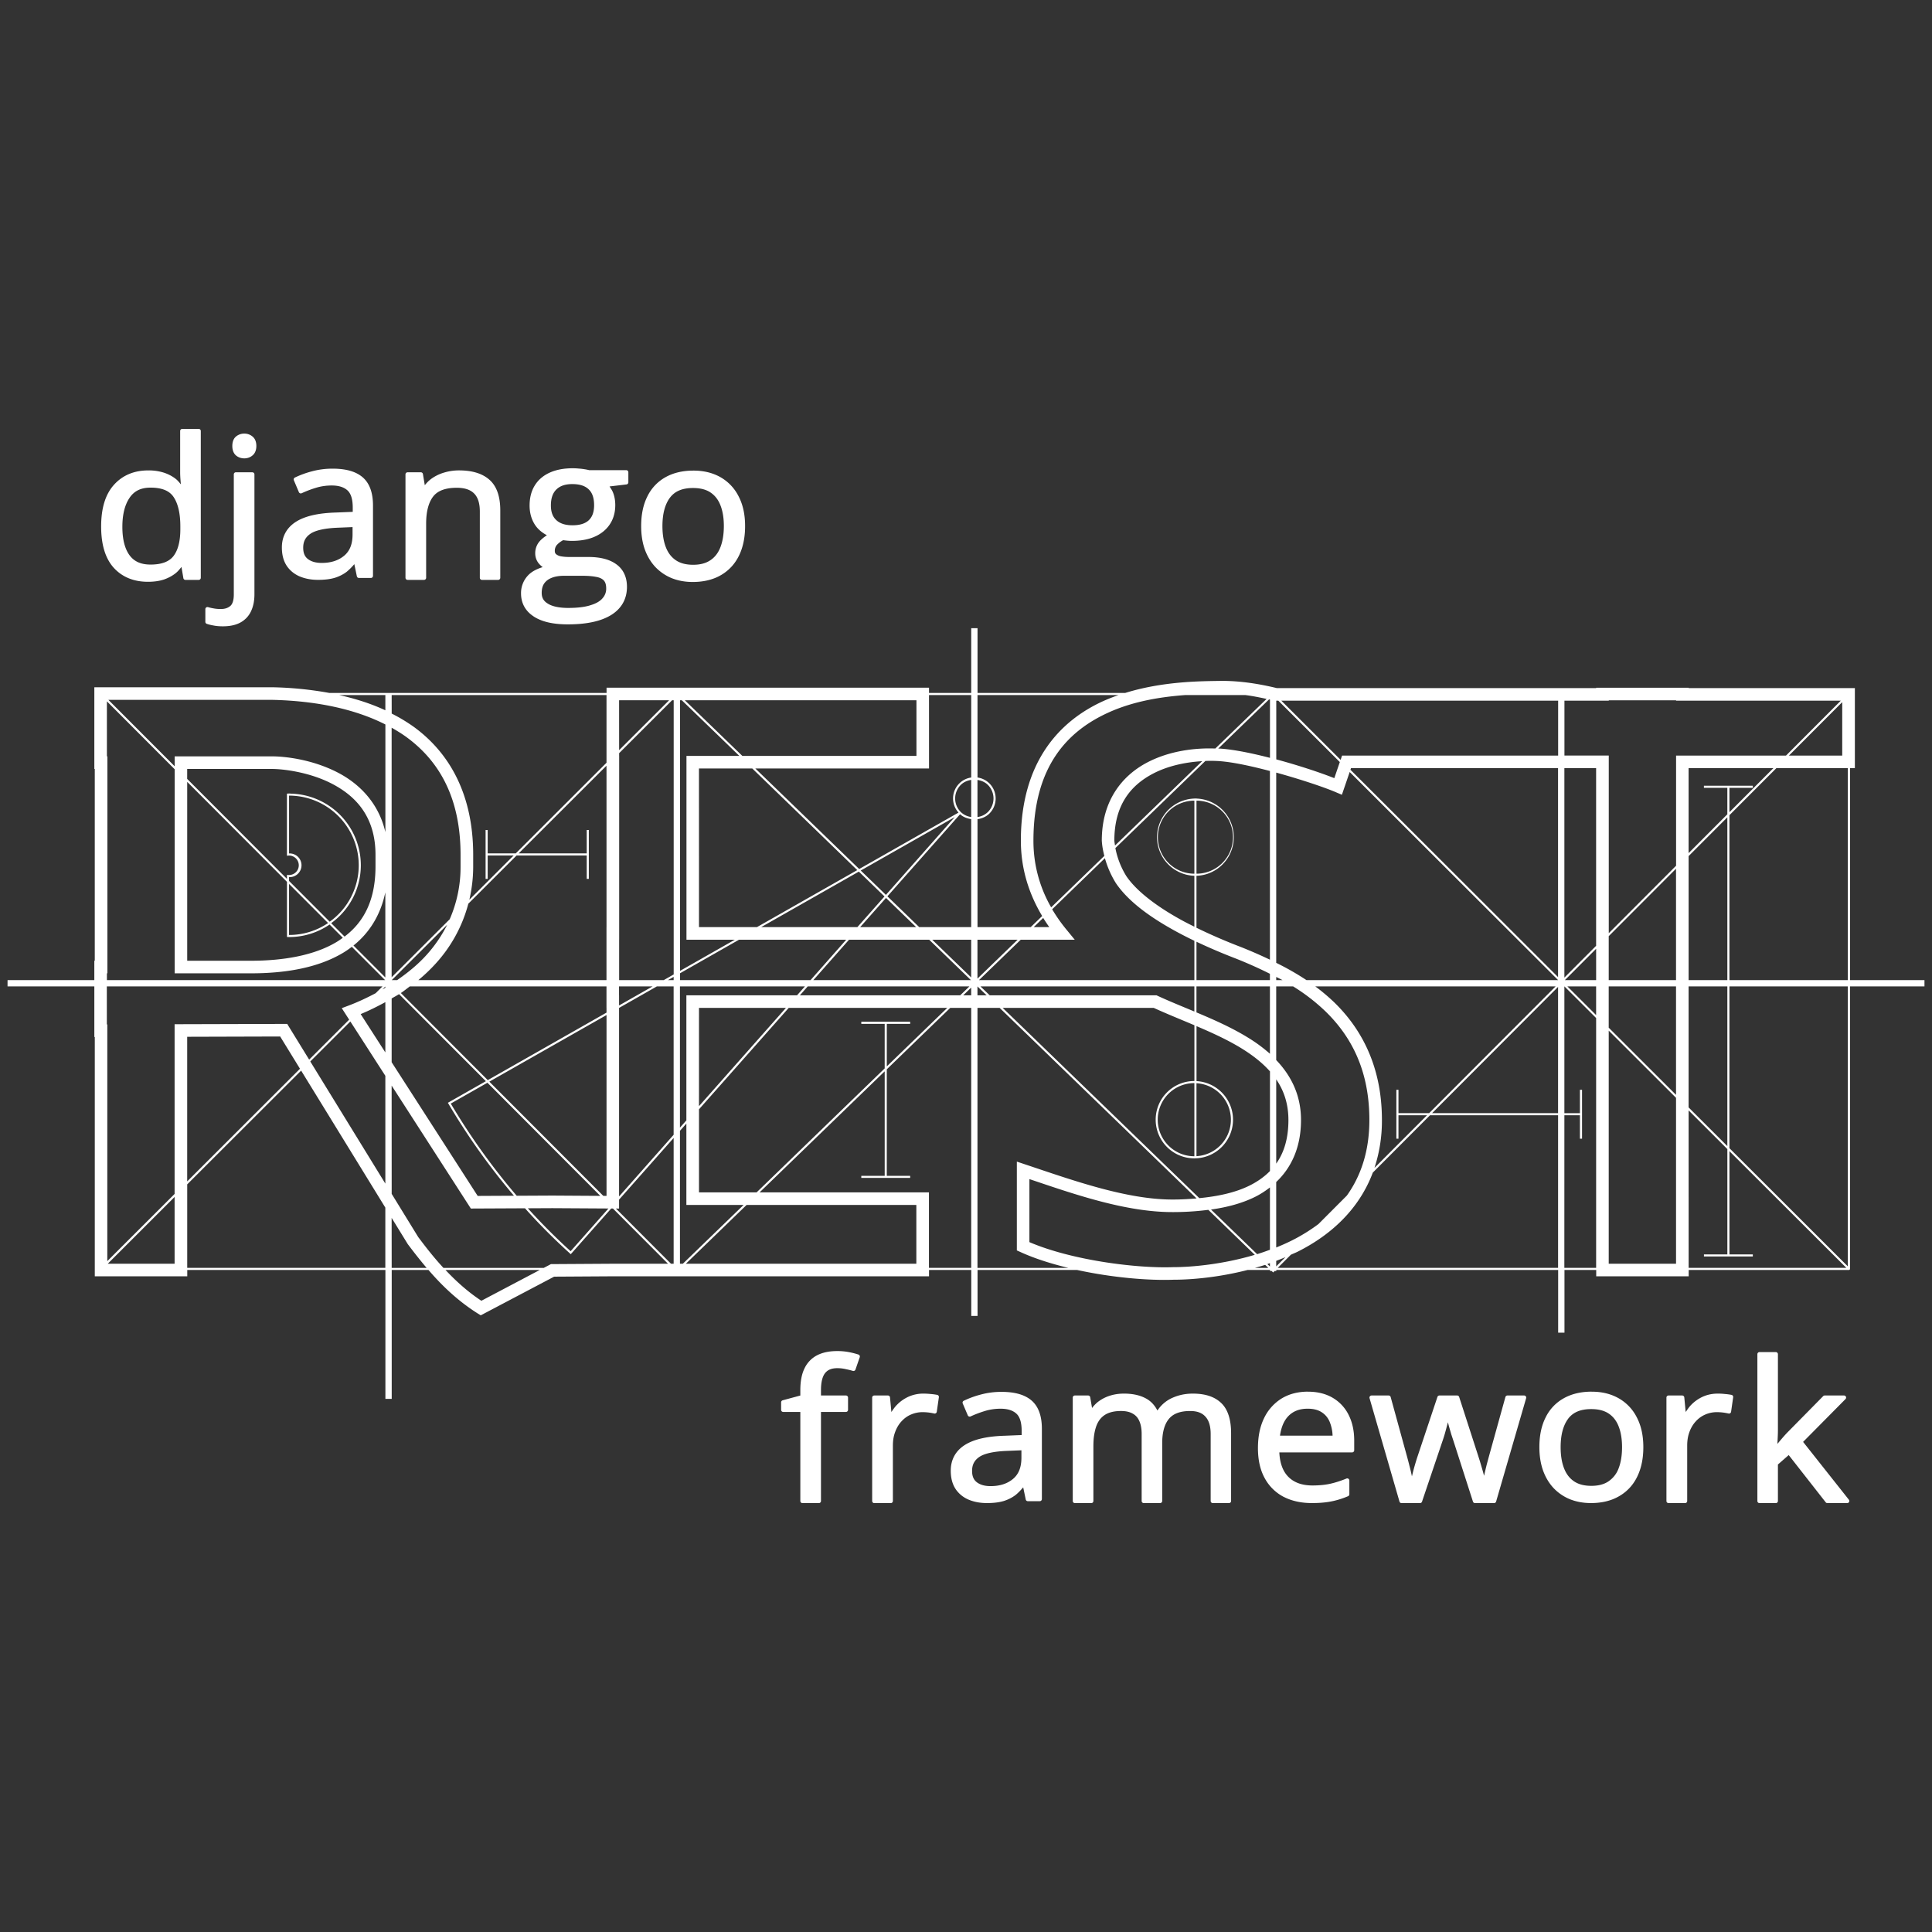 <svg xmlns="http://www.w3.org/2000/svg" width="1em" height="1em" viewBox="0 0 128 128"><rect x="0" y="0" width="128" height="128" fill="#333333" stroke="none"/><path fill="white" d="M12.061 28.416a.14.14 0 0 0-.125.139v2.744q0 .22.027.56c.008.096.014.15.022.229c-.11-.125-.208-.257-.344-.361q-.33-.26-.777-.41a3.3 3.3 0 0 0-1.041-.151c-.933 0-1.703.32-2.272.953c-.573.634-.85 1.561-.85 2.762c0 1.188.27 2.105.83 2.73c.561.621 1.331.934 2.272.934q.601 0 1.055-.15h.002q.452-.158.783-.424c.153-.122.264-.267.38-.409l.126.743a.14.14 0 0 0 .137.115h.879a.14.14 0 0 0 .138-.139v-9.726a.14.14 0 0 0-.138-.14H12.06m4.129.313a.84.84 0 0 0-.565.203c-.16.14-.232.36-.232.617c0 .254.073.47.23.615c.153.135.35.205.567.205c.208 0 .4-.07.55-.203c.167-.143.245-.362.245-.617c0-.259-.078-.48-.246-.62a.82.82 0 0 0-.55-.2m21.768 2.296q-.89-.002-1.533.288c-.43.193-.765.48-.994.853c-.23.371-.342.818-.342 1.33c0 .486.121.921.369 1.295l.002.002c.203.297.472.508.775.668c-.215.144-.4.294-.527.457a1.2 1.2 0 0 0-.246.742c0 .245.077.47.226.66l.002.002q.121.145.266.252c-.384.12-.723.288-.969.547a1.7 1.7 0 0 0-.465 1.195c0 .644.288 1.168.832 1.522v.002c.545.359 1.302.527 2.264.527c1.241 0 2.203-.202 2.885-.627s1.037-1.063 1.037-1.861c0-.632-.231-1.143-.686-1.48h-.002c-.449-.338-1.08-.497-1.882-.497H37.7a3 3 0 0 1-.555-.047a.7.7 0 0 1-.308-.142c-.054-.052-.08-.113-.08-.217a.6.6 0 0 1 .133-.387a1.5 1.5 0 0 1 .423-.32c.196.028.39.047.578.047c.872 0 1.576-.208 2.092-.633c.516-.429.78-1.022.78-1.738q0-.442-.141-.813c-.062-.163-.153-.29-.238-.423l1.123-.133a.14.14 0 0 0 .123-.137v-.67a.14.14 0 0 0-.139-.139h-2.457a3 3 0 0 0-.299-.06a4 4 0 0 0-.388-.045a4 4 0 0 0-.39-.02zm-15.918.026a5.2 5.2 0 0 0-1.361.174a6.3 6.3 0 0 0-1.143.416a.14.14 0 0 0-.066.177l.334.79a.14.14 0 0 0 .187.07q.45-.21.953-.362q.492-.15 1.037-.15c.464 0 .802.11 1.037.32c.225.2.354.57.354 1.14v.286l-1.107.045c-1.178.034-2.067.234-2.67.623c-.603.388-.918.97-.918 1.691c0 .474.102.878.312 1.202v.002c.212.317.502.557.861.713h.002q.543.23 1.223.23q.637.001 1.09-.13h.002q.455-.14.805-.405l.002-.002a4 4 0 0 0 .503-.504l.168.805a.14.14 0 0 0 .135.111h.795a.14.14 0 0 0 .139-.139v-4.658c0-.828-.216-1.461-.67-1.861c-.452-.398-1.126-.584-2.004-.584m8.375.115a3.4 3.4 0 0 0-.965.137a2.8 2.8 0 0 0-.836.394c-.181.125-.333.28-.469.45l-.123-.739a.14.14 0 0 0-.136-.117h-.881a.14.14 0 0 0-.139.139v6.851a.14.14 0 0 0 .139.139h1.092a.14.14 0 0 0 .138-.139v-3.588c0-.798.159-1.39.457-1.785c.291-.385.799-.59 1.57-.59c.542 0 .917.135 1.155.383h.002c.243.25.373.637.373 1.186v4.394a.14.14 0 0 0 .14.139h1.077a.14.14 0 0 0 .138-.139v-4.463c0-.902-.225-1.585-.7-2.015c-.472-.43-1.157-.637-2.032-.637m15.529.014c-.706 0-1.325.143-1.848.435a2.9 2.9 0 0 0-1.199 1.266c-.28.549-.416 1.208-.416 1.974q-.001.865.244 1.555q.252.687.707 1.168q.461.478 1.086.733h.002q.63.248 1.377.248q.797 0 1.438-.248a3 3 0 0 0 1.1-.733q.456-.481.694-1.17t.237-1.552q.002-1.147-.43-1.971a3 3 0 0 0-1.203-1.27q-.773-.436-1.79-.435m-30.326.111a.14.14 0 0 0-.125.139v7.959c0 .396-.09.636-.229.756c-.155.134-.357.205-.63.205q-.255 0-.45-.036l-.004-.001a3 3 0 0 1-.392-.088a.14.14 0 0 0-.18.132v.844a.14.14 0 0 0 .094.131q.196.067.453.111q.266.053.61.053c.462 0 .854-.08 1.17-.254c.312-.171.55-.425.702-.75v-.002q.225-.477.223-1.127V31.43a.14.14 0 0 0-.139-.139h-1.103m22.3.781c.499 0 .852.12 1.087.348l.002.002c.233.222.357.56.357 1.049c0 .454-.12.774-.351.994c-.23.218-.582.336-1.08.336c-.481 0-.829-.117-1.069-.338s-.363-.533-.363-.973c0-.484.124-.827.36-1.058c.24-.237.583-.36 1.058-.36m-27.944.235c.774 0 1.267.217 1.539.636c.285.434.437 1.077.437 1.932v.187c0 .803-.158 1.39-.45 1.772c-.287.374-.78.57-1.526.57c-.643 0-1.092-.207-1.398-.629c-.305-.425-.467-1.045-.467-1.869c0-.828.165-1.465.476-1.922v-.002c.309-.456.753-.675 1.389-.675m35.943.025c.488 0 .873.103 1.164.3c.295.201.513.482.658.86v.002q.22.563.22 1.361q-.002.807-.222 1.383c-.144.382-.362.669-.662.873h-.002c-.292.202-.67.307-1.148.307c-.483 0-.865-.105-1.156-.307c-.296-.204-.514-.49-.659-.873q-.219-.576-.22-1.383c0-.813.168-1.433.49-1.873l.002-.001c.322-.433.816-.649 1.535-.649m-22.557 2.59v.486c0 .647-.188 1.104-.56 1.412c-.38.315-.868.475-1.483.475c-.39 0-.688-.087-.908-.252c-.213-.16-.319-.396-.319-.758c0-.412.155-.705.49-.93c.327-.218.941-.361 1.827-.394zm13.988 3.226h1.248q.542 0 .904.073h.004c.234.042.394.124.5.234c.1.109.16.277.16.53a.93.93 0 0 1-.258.667l-.001.004c-.17.19-.44.344-.817.451v.002q-.558.168-1.44.168c-.593 0-1.037-.097-1.333-.273v-.002c-.295-.172-.424-.393-.424-.723q.001-.384.166-.623c.115-.163.274-.285.494-.373q.33-.133.797-.135m27 3.471v4.291H61.55v-.348H40.186v.348H21.823a23.6 23.6 0 0 0-3.773-.377H6.25v5.412h.029v12.707h-.03v1.284H.5v.416h5.75v3.351h.03v15.855h6.127v-.42h13.127v8.54h.418v-8.54h2.435c.807.937 1.863 1.998 3.26 2.88l.203.126l4.862-2.562l3.894-.024H61.55v-.42h2.799v3.045h.416v-3.045h6.594c2.328.509 4.75.71 6.394.647c1.18 0 2.982-.153 4.907-.647h1.482v.069h.11l.099.097l.098-.097h.109v-.069h18.674v4.154h.418v-4.154h2.103v.42h6.127v-.42h10.617a.07.07 0 0 0 .07-.07V65.35h4.934v-.416h-4.933V50.89h.322v-5.303h-11.01v-.023h-6.127v.023H84.586c-1.176-.284-2.358-.466-3.52-.476q-.149-.001-.296.002c-1.267.02-3.744.028-6.221.796h-9.785v-4.29zm-41.875 4.43h3.06v1.01c-.94-.438-1.97-.767-3.06-1.01m3.478 0h14.234v4.484L34.17 56.54h-1.86v-1.55h-.138v3.238h.138v-1.55h1.721l-2.935 2.932c.16-.694.254-1.428.254-2.21v-.764c0-3.888-1.481-6.675-3.899-8.453a11 11 0 0 0-1.5-.906zm35.6 0h2.797v5.463a1.4 1.4 0 0 0-.843 2.324l-6.579 3.738l-6.884-6.662h11.51zm3.213 0h9.346c-.338.118-.677.248-1.01.398c-2.907 1.316-5.463 4.042-5.463 9.246c0 1.878.539 3.537 1.412 4.996l-.76.735h-3.525v-7.152c.288-.043.568-.154.79-.375a1.41 1.41 0 0 0 0-1.993a1.4 1.4 0 0 0-.79-.392zm13.77 0h3.97c.466.058.94.154 1.413.256l-3.398 3.287c-1.283-.05-3.006.131-4.524.931c-1.642.866-2.996 2.51-2.996 5.17v.014l.002.012c.02.33.083.66.166.986l-3.523 3.41a8.8 8.8 0 0 1-1.174-4.422c0-4.939 2.282-7.27 4.975-8.488c1.71-.774 3.552-1.042 5.09-1.156zm5.547.287l.06.012v3.861c-1.149-.293-2.314-.542-3.296-.613c-.04-.003-.09 0-.131-.002zm-76.898.031h10.85c2.866.065 5.444.587 7.502 1.631v7.133c-.453-1.96-1.754-3.222-3.154-3.947c-1.733-.898-3.577-1.073-4.338-1.073h-6.469v.656zm33.836.028h3.313L41.019 49.7zm3.51 0h.107V64.56l-.66.375H41.02v-2.678h.002V50.08h-.002v-.182zm.525 0h.121l3.81 3.685H45.48v12.178h3.207l-3.633 2.065zm.319 0h15.346v3.685H49.182zm61.215.002h4.459v.023h10.914l-3.631 3.639h-7.283v7.298l-4.46 4.47v-11.77h-2.937V46.42h2.938zm-22.03.023h.134l4.076 4.068l-.364 1.067c-.887-.352-2.33-.837-3.845-1.244zm.33 0h18.345v3.639H88.915l-.096.283l-3.93-3.922zm-77.804.045l4.49 4.5v13.52h5.057c2.126 0 4.362-.312 6.113-1.366a6 6 0 0 0 .568-.391l2.203 2.207H7.083v-.45h.032V50.112h-.032zm114.97.055v3.539h-3.531zm-96.105 1.693c.351.198.69.407 1.006.639c2.218 1.631 3.56 4.103 3.56 7.783v.763a8.6 8.6 0 0 1-.719 3.504l-3.847 3.844zm53.914 2.201a9 9 0 0 1 .918.012c.942.068 2.156.34 3.357.654v12.502a31 31 0 0 0-2.008-.873h-.002a36 36 0 0 1-2.857-1.242v-3.443a2.56 2.56 0 0 0 0-5.117v-.005h-.139v.004a2.56 2.56 0 0 0 0 5.117v3.374c-.265-.133-.53-.264-.798-.41c-1.495-.814-2.973-1.854-3.711-2.944a5.5 5.5 0 0 1-.725-1.856zm-.213.016l-5.775 5.588c-.017-.113-.038-.225-.045-.336c.004-2.38 1.114-3.663 2.55-4.42c1.03-.543 2.235-.773 3.27-.832m-39.467.3v.182h.002v10.512h-.002v3.512H27.716c.404-.336.789-.698 1.144-1.09a9.44 9.44 0 0 0 2.168-3.974l3.198-3.194h4.646v1.549h.139v-3.238h-.139v1.55h-4.508zm49.324.16h13.72v13.845L89.47 50.999l.037-.108zm14.139 0h2.103v11.772l-2.103 2.107zm8.23 0h5.62l-2.915 2.92v-1.615h1.55v-.138h-3.24v.138h1.552v1.754l-2.567 2.573zm5.817 0h4.732v14.046h-7.844V54.008zm-71.383.022h3.53l6.958 6.735l-6.646 3.777h-3.84zm-33.906.033h5.635c.62 0 2.403.175 3.955.979c1.551.804 2.886 2.158 2.886 4.71v.764c0 2.284-.803 3.71-2.05 4.653l-.887-.889a4.74 4.74 0 0 0 1.965-3.834a4.753 4.753 0 0 0-4.688-4.748v-.01l-.068.002h-.004l-.07.004l-.065.004v4.113l.076-.007l.063-.004a.645.645 0 0 1 0 1.29l-.063-.001l-.076-.008v.264l-6.61-6.623zm77.018.202l13.807 13.785v.003h-16.67a18 18 0 0 0-2.004-1.144V51.187c1.653.454 3.219.986 3.937 1.293l.414.176zm-25.076.523v2.46a1.24 1.24 0 0 1-.69-.331a1.27 1.27 0 0 1 0-1.797c.195-.194.438-.29.69-.332m.416.002c.25.042.495.136.69.33a1.27 1.27 0 0 1 0 1.797a1.24 1.24 0 0 1-.69.332zm-52.357.129l6.61 6.623v3.654l.066.002l.07.002h.002c.996 0 1.92-.306 2.684-.83l.876.879c-.131.094-.262.189-.402.273c-1.541.929-3.641 1.248-5.683 1.248h-4.223zm6.748.91a4.62 4.62 0 0 1 4.617 4.617a4.6 4.6 0 0 1-1.924 3.737l-2.693-2.7v-.254a.785.785 0 1 0 0-1.568zm59.98.334v4.84a2.42 2.42 0 0 1 0-4.84m.139 0a2.42 2.42 0 0 1 0 4.84zm-15.662.9c.211.192.47.282.736.323v7.156H60.9l-2.107-2.04zm-.354.19l-4.56 5.154l-1.668-1.615zm51.187.014v10.787h-2.566v-8.217zm-41.238 2.709a6.4 6.4 0 0 0 .715 1.632l.004.006l.004.008c.882 1.307 2.456 2.37 4.007 3.215q.61.33 1.198.611v2.606H64.86l2.767-2.678h3.577l-.559-.682a10.5 10.5 0 0 1-.936-1.334zm37.838.697v7.38h-4.459v-2.911zm-54.141.191l1.701 1.647l-1.797 2.03h-6.375zm-37.75.817l2.586 2.591a4.6 4.6 0 0 1-2.586.79zm6.379.562v5.633l-2.111-2.115c1.025-.818 1.785-1.977 2.11-3.518m33.172.365l1.998 1.934h-3.71zm10.414 1.325q.192.31.404.609h-1.033zm-39.488.455a9 9 0 0 1-1.385 2.017c-.567.626-1.23 1.163-1.931 1.649h-.356zm19.336.988h7.103L53.7 64.936h-8.648v-.454zm7.289 0h5.309l2.767 2.678H53.885zm5.51 0h2.582v2.498zm2.998 0h2.664l-2.664 2.578zm14.51.135a38 38 0 0 0 2.556 1.093a28 28 0 0 1 2.31 1.03v.42h-4.866zm26.479.466v2.077h-2.072zm-61.117 1.862v.215h-.38zm39.922.004c.138.073.279.134.416.21h-.416zm-77.475.627H25.34l-.451.45c-.578.305-1.168.583-1.766.81l-.48.181l.49.762l-2.65 2.648l-1.456-2.367l-7.459.021v11.244l-4.459 4.452V67.87h-.03zm20.074 0h13.029v1.423h.002v.313l-7.867 4.473l-5.758-5.77c.205-.135.395-.293.594-.44zm13.86 0h2.225l-2.222 1.263v-.673h-.002zm2.507 0h1.111v9.83l-3.615 4.086V66.776zm1.529 0h8.28l-.522.59h-7.332v8.287l-.426.48zm8.465 0h10.713l-.61.59H52.994zm11.445 0H79.13v1.664c-.802-.335-1.61-.662-2.315-.985l-.111-.05l-.082-.04H65.57zm14.31 0h4.868v4.463a10 10 0 0 0-1.328-.993c-1.106-.697-2.331-1.241-3.54-1.748zm5.284 0h1.121a12.7 12.7 0 0 1 2.149 1.66c1.706 1.663 2.902 3.905 2.902 7.191c0 2.085-.572 3.717-1.49 5.006l-1.885 1.889q-.826.617-1.75 1.082q-.515.256-1.047.469v-4.336c.981-.93 1.643-2.265 1.643-4.11c0-1.654-.66-2.942-1.643-3.972zm2.59 0h15.922l-8.381 8.398h-2.031v-1.549h-.139v3.239h.139v-1.551h1.892l-3.482 3.488a10 10 0 0 0 .494-3.174c0-3.492-1.313-5.995-3.152-7.787a13 13 0 0 0-1.262-1.064m16.502 0h.004l2.1 2.095V84h-2.106l.002-10.11h1.03v1.55h.14v-3.238h-.14v1.549h-1.03zm.199 0h1.904v1.9zm2.738 0h4.46v7.185l-4.46-4.451zm5.293 0h2.567v10.58l-2.567-2.563zm2.705 0h7.844V83.9l-7.844-7.83zm-49.82.002l.608.587h-.608zm-39.23.005v.084q-.096.056-.193.11zm77.697.026v8.365h-8.347zm-38.883.047v.51h-.527zm-37.906.431l5.754 5.768l-2.52 1.432l.038.06a43.7 43.7 0 0 0 4.342 6.098l-2.403.012l-5.7-8.858V66.15c.162-.096.33-.183.49-.286m-.908.53v3.332l-1.635-2.54c.554-.228 1.099-.5 1.635-.792m20.78.382h5.759l-5.76 6.51zm5.945 0h10.502l-4.004 3.875v-2.818h1.548v-.139h-3.238v.14h1.55v2.95l-8.487 8.215H46.31v-5.504zm10.7 0h1.39V84h-2.8v-5.002h-11.22l8.289-8.021v6.924h-1.551v.138h3.238v-.138h-1.549v-7.057zm1.805 0h1.469l13.047 12.623c-.529.045-1.05.073-1.537.073h-.002c-3.087.019-6.718-1.293-9.818-2.328l-.55-.184v5.883l.245.111c.946.432 2.038.773 3.166 1.047h-6.02zm1.67 0h10.01l.031.014c.832.38 1.752.75 2.662 1.135v3.695h-.005a2.562 2.562 0 1 0 2.563 2.563a2.563 2.563 0 0 0-2.419-2.557v-3.642c1.085.462 2.16.954 3.096 1.544c.686.433 1.287.909 1.771 1.454v6.603c-.381.386-.83.701-1.334.953c-.992.496-2.185.73-3.347.842zm-26.246.473V79.23l-.215-.002l-7.55-7.566zm-16.973.426c.776 1.198 1.545 2.4 2.319 3.6v7.142l-4.973-8.092zm83.371.607l4.46 4.452v10.992h-4.46zm-88.02.389l1.313 2.137l-7.473 7.463v-9.582zm1.389 2.26l5.578 9.076V84H12.404v-5.533zm64.602.58c.51.747.808 1.621.808 2.693c0 1.25-.304 2.176-.808 2.889zm-52.26.223l7.478 7.496l-3.168-.02l-2.369.012a43.5 43.5 0 0 1-4.369-6.108zm46.832.025h.006v4.846h-.006a2.423 2.423 0 1 1 0-4.846m.144.008a2.42 2.42 0 0 1 0 4.832zm-53.322.156l5.248 8.146l3.586-.017a40 40 0 0 0 2.983 2.996l.05.047l.047-.053l2.633-2.976h.113l3.65 3.66H40.6l-4.099.025l-.475.25h-6.648c-.737-.799-1.294-1.546-1.668-2.04l-1.76-2.864zm85.928 1.644l2.567 2.563v6.977h-1.551v.138h3.238v-.138h-1.549v-6.838L122.327 84h-10.45zm-17.135.323h8.487V84H84.653l.869-.87c.15-.07.304-.129.453-.203c2.123-1.063 4.04-2.743 4.977-5.239zm-49.266.549v5.392h3.791l-4.025 3.895h-.191v-8.807zm-.843.953v8.334h-.176l-3.65-3.658l.21.001v-.591zm23.57 2.726c2.969 1.002 6.407 2.205 9.54 2.186c.718 0 1.511-.045 2.313-.149l3.08 2.98c-2.097.624-4.15.817-5.396.817h-.016c-2.357.091-6.681-.44-9.521-1.658zm15.936.553V82.8c-.283.104-.565.204-.848.291l-3.055-2.955c1.008-.143 2.026-.394 2.942-.852c.34-.17.658-.38.96-.613m-72.568.63v4.425H7.139zm37.896.53H60.71v3.895H45.44zm-12.863.213l3.709.022l-2.504 2.83a40 40 0 0 1-2.836-2.844zm-10.654.643l1.072 1.744l.012.015c.278.37.712.938 1.234 1.555H25.95zm59.217 2.601l-.612.614v-.366q.307-.116.612-.248m-1.028.399v.224l-.17-.164zm-.316.113l.209.201h-.885c.225-.064.45-.127.676-.201m-54.305.34h6.244l-3.867 2.039c-.95-.627-1.724-1.347-2.377-2.04m25.947 5.373c-.507 0-.945.087-1.31.27a1.87 1.87 0 0 0-.844.863c-.193.385-.284.871-.284 1.46v.352l-1.171.317a.14.14 0 0 0-.102.132v.5a.14.14 0 0 0 .139.139h1.134v5.9a.14.14 0 0 0 .14.14h1.089a.14.14 0 0 0 .139-.14v-5.9h1.654a.14.14 0 0 0 .139-.139v-.812a.14.14 0 0 0-.14-.139h-1.653v-.361c0-.53.1-.9.267-1.115c.173-.222.43-.334.817-.334q.273 0 .533.058l.004.002q.276.055.492.121a.14.14 0 0 0 .172-.088l.283-.818a.14.14 0 0 0-.088-.178a5 5 0 0 0-.627-.16a4 4 0 0 0-.783-.07m61.094.068a.14.14 0 0 0-.125.139v9.726a.14.14 0 0 0 .139.14h1.084a.14.14 0 0 0 .138-.14v-2.418l.715-.625l2.451 3.13a.14.14 0 0 0 .11.052h1.314a.139.139 0 0 0 .11-.225l-3.032-3.83l2.81-2.838a.139.139 0 0 0-.099-.236h-1.281a.14.14 0 0 0-.098.041l-2.39 2.426l-.002.002q-.189.199-.46.52h-.001l-.182.218l.014-.271v-.002q.02-.365.021-.62v-5.05a.14.14 0 0 0-.138-.139zm-29.904 2.621c-.665 0-1.253.153-1.754.46a3.1 3.1 0 0 0-1.156 1.308c-.27.56-.4 1.219-.4 1.973c0 .771.145 1.434.443 1.98a3 3 0 0 0 1.252 1.244h.002q.81.417 1.877.416q.737 0 1.287-.11q.554-.108 1.111-.345a.14.14 0 0 0 .084-.129v-.912a.14.14 0 0 0-.191-.129q-.555.228-1.069.344q-.506.114-1.177.115c-.714 0-1.244-.199-1.622-.59c-.352-.364-.545-.895-.58-1.601h4.823a.14.14 0 0 0 .138-.139v-.644q0-.96-.363-1.688a2.7 2.7 0 0 0-1.058-1.144q-.696-.408-1.647-.407zm18.799 0c-.706 0-1.325.145-1.848.438a2.9 2.9 0 0 0-1.199 1.265q-.418.825-.416 1.975q0 .864.246 1.555q.251.686.705 1.166l.002.002q.461.478 1.084.732h.002q.632.248 1.379.248q.796 0 1.435-.248q.646-.255 1.102-.734q.456-.48.693-1.168q.24-.69.239-1.553q.001-1.146-.43-1.97a3 3 0 0 0-1.205-1.27q-.773-.438-1.79-.436zm-39.098.014a5.2 5.2 0 0 0-1.361.174a6.3 6.3 0 0 0-1.143.416a.14.14 0 0 0-.066.178l.336.789a.14.14 0 0 0 .185.07q.45-.208.953-.361q.492-.15 1.037-.15c.464 0 .802.11 1.037.32c.225.199.356.57.356 1.14v.285l-1.11.045c-1.177.034-2.066.234-2.67.623c-.602.388-.917.97-.917 1.692c0 .474.102.878.312 1.2v.003c.212.317.502.557.861.713h.002q.543.23 1.223.23q.637.001 1.09-.13h.002q.454-.139.805-.405l.001-.002c.177-.138.34-.319.504-.504l.168.805a.14.14 0 0 0 .135.111h.795a.14.14 0 0 0 .139-.139V94.66c0-.828-.216-1.461-.67-1.861c-.452-.398-1.126-.584-2.004-.584m-5.162.115a2.4 2.4 0 0 0-.988.2q-.436.197-.77.535c-.147.145-.259.317-.377.484l-.09-.967a.14.14 0 0 0-.138-.127h-.907a.14.14 0 0 0-.138.139v6.851a.14.14 0 0 0 .138.14h1.096a.14.14 0 0 0 .139-.14V95.77q0-.51.156-.912v-.002q.156-.414.424-.698l.002-.002q.269-.291.62-.441h.003a1.9 1.9 0 0 1 .765-.156a3.4 3.4 0 0 1 .768.09a.14.14 0 0 0 .17-.116l.139-.963a.14.14 0 0 0-.11-.156a4 4 0 0 0-.437-.058a5 5 0 0 0-.465-.026m13.273 0q-.48 0-.908.131a2.6 2.6 0 0 0-.778.39a2.2 2.2 0 0 0-.427.434l-.122-.715a.14.14 0 0 0-.136-.115h-.881a.14.14 0 0 0-.139.139v6.851a.14.14 0 0 0 .139.14h1.09a.14.14 0 0 0 .138-.14V95.82q.002-.79.184-1.31v-.002c.123-.347.312-.596.574-.766c.26-.168.615-.26 1.074-.26c.32 0 .574.06.766.17l.002.002c.197.107.34.263.44.485v.002c.102.222.158.51.158.867v4.438a.14.14 0 0 0 .138.138h1.084a.14.14 0 0 0 .139-.138v-3.832c0-.727.154-1.257.441-1.606c.284-.345.74-.525 1.41-.525c.47 0 .793.127 1.012.373l.002.002c.223.24.346.617.346 1.15v4.438a.14.14 0 0 0 .139.138h1.076a.14.14 0 0 0 .138-.138v-4.489c0-.892-.205-1.566-.644-1.994h-.002c-.435-.428-1.073-.633-1.889-.633q-.764 0-1.412.307h-.002a2.3 2.3 0 0 0-.931.814c-.181-.347-.435-.632-.784-.812c-.392-.209-.872-.309-1.435-.309m39.352 0q-.54 0-.99.2q-.436.197-.77.535c-.146.145-.257.317-.375.484l-.092-.967a.14.14 0 0 0-.138-.127h-.907a.14.14 0 0 0-.138.139v6.851a.14.14 0 0 0 .138.14h1.098a.14.14 0 0 0 .139-.14V95.77q0-.51.154-.912v-.002q.157-.414.426-.698v-.002q.27-.29.623-.441a1.9 1.9 0 0 1 .765-.156a3.4 3.4 0 0 1 .768.09a.14.14 0 0 0 .172-.116l.138-.963a.14.14 0 0 0-.11-.156a4 4 0 0 0-.436-.058h-.002a4 4 0 0 0-.463-.026m-22.947.125a.14.14 0 0 0-.133.178l1.984 6.852a.14.14 0 0 0 .133.1h1.229a.14.14 0 0 0 .13-.095l1.34-3.966v-.002a9 9 0 0 0 .166-.514q.073-.256.133-.488v-.004a7 7 0 0 0 .076-.287l.075.287l.002.006l.138.474V95l.166.502l1.28 3.986a.14.14 0 0 0 .132.096h1.268a.14.14 0 0 0 .133-.1l1.99-6.851a.14.14 0 0 0-.133-.178H99.87a.14.14 0 0 0-.133.102l-1.05 3.783q-.106.388-.206.764v.002c-.06.242-.11.464-.158.668a16 16 0 0 0-.178-.63v-.001a16 16 0 0 0-.191-.627v-.002l-1.281-3.963a.14.14 0 0 0-.131-.096h-1.176a.14.14 0 0 0-.133.096l-1.326 3.969a17 17 0 0 0-.285.973v.001l-.078.32l-.008-.037a11 11 0 0 0-.164-.69v-.003a27 27 0 0 0-.197-.744l-1.04-3.783a.14.14 0 0 0-.132-.102zm-4.23.875c.391 0 .7.084.935.24c.239.156.415.37.533.66v.004a2.6 2.6 0 0 1 .18.881h-3.485c.08-.544.255-.98.545-1.285c.32-.334.738-.5 1.291-.5m18.786.026c.488 0 .871.103 1.162.3c.296.2.514.482.659.86v.002q.219.563.22 1.361q-.001.805-.22 1.383a1.77 1.77 0 0 1-.664.87l-.002.003c-.292.202-.67.306-1.149.306c-.483 0-.864-.105-1.156-.306c-.296-.204-.513-.491-.658-.873q-.22-.578-.22-1.383c0-.814.169-1.434.491-1.873v-.002c.322-.432.818-.648 1.537-.648m-37.752 2.73v.486c0 .648-.188 1.104-.56 1.413c-.38.314-.868.474-1.483.474c-.39 0-.686-.086-.906-.252c-.212-.16-.32-.395-.32-.758c0-.412.155-.705.49-.93c.327-.218.94-.361 1.826-.394z"/></svg>